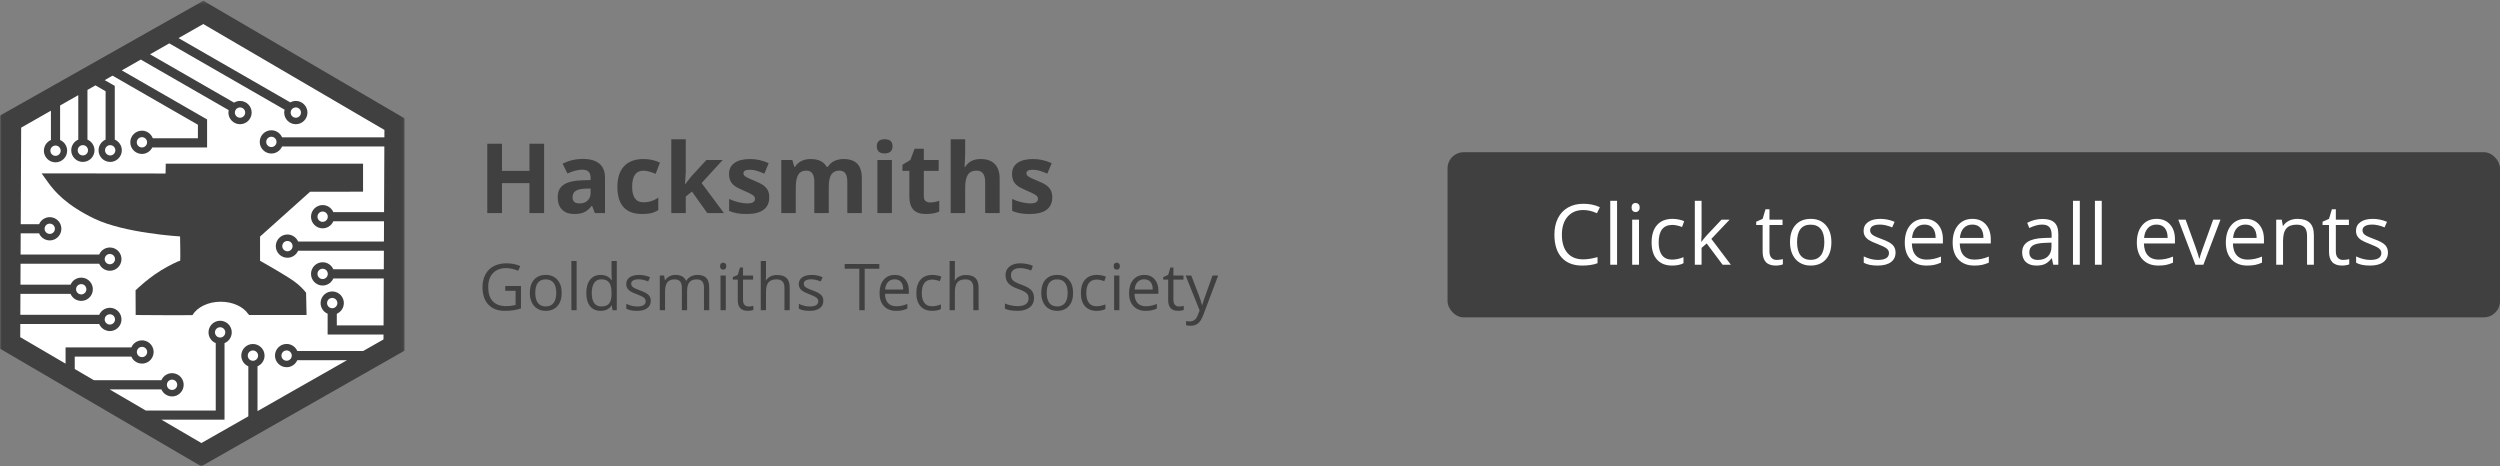 <?xml version="1.0" encoding="UTF-8"?>
<svg width="772px" height="144px" viewBox="0 0 772 144" version="1.1" xmlns="http://www.w3.org/2000/svg" xmlns:xlink="http://www.w3.org/1999/xlink">
    <rect x="0" y="0" width="772" height="144" fill="#808080" stroke="none"/>
    <!-- Generator: Sketch 39.1 (31720) - http://www.bohemiancoding.com/sketch -->
    <title>Group 2</title>
    <desc>Created with Sketch.</desc>
    <defs>
        <polygon id="path-1" points="0 143.94 124.957 143.94 124.957 0.233 0 0.233"></polygon>
    </defs>
    <g id="Page-1" stroke="none" stroke-width="1" fill="none" fill-rule="evenodd">
        <g id="Group-2">
            <g id="logo-hacksmiths">
                <g id="Page-1">
                    <g id="Group">
                        <polygon id="Path-2" fill="#FFFFFF" points="4.023 37.771 62.152 4.008 122.051 38.909 120.784 105.941 62.698 140.118 3.393 105.491"></polygon>
                        <g id="hacksmiths-sticker-white">
                            <g id="Group-3">
                                <g id="Fill-1-Clipped">
                                    <mask id="mask-2" fill="white">
                                        <use xlink:href="#path-1"></use>
                                    </mask>
                                    <g id="path-1"></g>
                                    <path d="M103.382,94.97 C103.015,95.184 102.586,95.24 102.174,95.127 C101.764,95.017 101.421,94.752 101.209,94.384 L101.209,94.383 C100.998,94.015 100.941,93.585 101.052,93.175 C101.163,92.765 101.427,92.422 101.795,92.21 C102.045,92.067 102.318,91.998 102.587,91.998 C103.139,91.998 103.676,92.286 103.97,92.796 C104.182,93.165 104.238,93.594 104.126,94.005 C104.016,94.415 103.751,94.758 103.382,94.97 L103.382,94.97 L103.382,94.97 Z M101.223,84.576 C101.223,85.453 100.508,86.168 99.63,86.168 C98.752,86.168 98.038,85.453 98.038,84.576 C98.038,83.698 98.752,82.983 99.63,82.983 C100.508,82.983 101.223,83.698 101.223,84.576 L101.223,84.576 L101.223,84.576 Z M90.35,76.004 C90.35,76.882 89.636,77.597 88.758,77.597 C87.88,77.597 87.165,76.882 87.165,76.004 C87.165,75.126 87.88,74.412 88.758,74.412 C89.636,74.412 90.35,75.126 90.35,76.004 L90.35,76.004 L90.35,76.004 Z M101.223,66.917 C101.223,67.795 100.508,68.51 99.63,68.51 C98.752,68.51 98.038,67.795 98.038,66.917 C98.038,66.039 98.752,65.325 99.63,65.325 C100.508,65.325 101.223,66.039 101.223,66.917 L101.223,66.917 L101.223,66.917 Z M85.391,43.819 C85.391,44.697 84.677,45.411 83.799,45.411 C82.921,45.411 82.206,44.697 82.206,43.819 C82.206,42.941 82.921,42.226 83.799,42.226 C84.677,42.226 85.391,42.941 85.391,43.819 L85.391,43.819 L85.391,43.819 Z M91.35,33.169 C92.228,33.169 92.943,33.884 92.943,34.762 C92.943,35.64 92.228,36.354 91.35,36.354 C90.472,36.354 89.758,35.64 89.758,34.762 C89.758,33.884 90.472,33.169 91.35,33.169 L91.35,33.169 L91.35,33.169 Z M74.122,33.169 C75,33.169 75.715,33.884 75.715,34.762 C75.715,35.64 75,36.354 74.122,36.354 C73.245,36.354 72.531,35.64 72.531,34.762 C72.531,33.884 73.245,33.169 74.122,33.169 L74.122,33.169 L74.122,33.169 Z M45.419,43.943 C45.419,44.821 44.706,45.536 43.828,45.536 C42.95,45.536 42.235,44.821 42.235,43.943 C42.235,43.065 42.95,42.351 43.828,42.351 C44.706,42.351 45.419,43.065 45.419,43.943 L45.419,43.943 L45.419,43.943 Z M34.026,44.819 C34.904,44.819 35.619,45.533 35.619,46.411 C35.619,47.289 34.904,48.003 34.026,48.003 C33.148,48.003 32.434,47.289 32.434,46.411 C32.434,45.533 33.148,44.819 34.026,44.819 L34.026,44.819 L34.026,44.819 Z M14.57,69.263 C14.82,69.12 15.091,69.052 15.361,69.052 C15.913,69.052 16.45,69.338 16.744,69.85 C17.181,70.611 16.917,71.586 16.157,72.024 C15.396,72.462 14.42,72.198 13.983,71.437 C13.545,70.676 13.809,69.7 14.57,69.263 L14.57,69.263 L14.57,69.263 Z M32.387,79.6 C32.498,79.189 32.762,78.846 33.13,78.634 C33.375,78.493 33.647,78.421 33.921,78.421 C34.061,78.421 34.201,78.44 34.339,78.477 C34.75,78.588 35.092,78.852 35.304,79.222 C35.516,79.59 35.573,80.019 35.461,80.43 C35.351,80.84 35.086,81.183 34.718,81.395 C34.348,81.607 33.916,81.662 33.509,81.552 C33.099,81.441 32.756,81.177 32.544,80.808 C32.333,80.439 32.276,80.01 32.387,79.6 L32.387,79.6 L32.387,79.6 Z M24.289,87.943 C24.534,87.802 24.805,87.73 25.08,87.73 C25.219,87.73 25.36,87.748 25.498,87.786 C25.908,87.897 26.25,88.161 26.462,88.53 C26.9,89.291 26.637,90.266 25.876,90.703 C25.118,91.142 24.139,90.878 23.702,90.117 C23.264,89.355 23.528,88.38 24.289,87.943 L24.289,87.943 L24.289,87.943 Z M32.387,98.222 C32.498,97.812 32.762,97.469 33.13,97.257 L33.131,97.257 C33.375,97.116 33.647,97.044 33.922,97.044 C34.061,97.044 34.202,97.063 34.339,97.1 C34.75,97.21 35.092,97.475 35.304,97.844 C35.743,98.605 35.479,99.58 34.718,100.018 C34.349,100.23 33.92,100.287 33.509,100.174 C33.099,100.064 32.756,99.799 32.544,99.43 C32.333,99.062 32.276,98.632 32.387,98.222 L32.387,98.222 L32.387,98.222 Z M42.863,107.444 C43.155,107.213 43.503,107.101 43.849,107.101 C44.32,107.101 44.786,107.307 45.1,107.703 C45.645,108.391 45.529,109.395 44.84,109.94 C44.152,110.485 43.148,110.368 42.604,109.681 C42.059,108.993 42.175,107.99 42.863,107.444 L42.863,107.444 L42.863,107.444 Z M51.593,118.409 C51.704,117.997 51.968,117.655 52.337,117.443 C53.097,117.004 54.074,117.268 54.511,118.03 C54.949,118.79 54.685,119.766 53.923,120.203 C53.554,120.415 53.125,120.469 52.715,120.361 C52.305,120.249 51.962,119.986 51.75,119.616 C51.539,119.247 51.482,118.819 51.593,118.409 L51.593,118.409 L51.593,118.409 Z M68.966,103.885 C68.633,104.149 68.218,104.266 67.793,104.219 C67.371,104.17 66.993,103.959 66.729,103.626 C66.183,102.938 66.299,101.934 66.988,101.389 C67.28,101.158 67.628,101.045 67.975,101.045 C68.445,101.045 68.911,101.252 69.225,101.648 C69.489,101.982 69.608,102.398 69.559,102.82 C69.51,103.243 69.299,103.62 68.966,103.885 L68.966,103.885 L68.966,103.885 Z M90.097,109.805 C90.097,110.683 89.383,111.397 88.505,111.397 C87.627,111.397 86.913,110.683 86.913,109.805 C86.913,108.927 87.627,108.212 88.505,108.212 C89.383,108.212 90.097,108.927 90.097,109.805 L90.097,109.805 L90.097,109.805 Z M112.147,108.388 L91.803,108.388 C91.252,107.11 89.982,106.212 88.505,106.212 C86.524,106.212 84.912,107.824 84.912,109.805 C84.912,111.785 86.524,113.397 88.505,113.397 C89.982,113.397 91.252,112.499 91.803,111.222 L107.165,111.222 L79.519,126.952 L79.519,113.116 C80.796,112.565 81.694,111.295 81.694,109.818 C81.694,107.836 80.083,106.225 78.101,106.225 C76.121,106.225 74.509,107.836 74.509,109.818 C74.509,111.295 75.407,112.565 76.684,113.116 L76.684,128.565 L62.191,136.812 L49.858,129.603 L69.333,129.603 L69.333,105.951 C69.639,105.826 69.936,105.667 70.208,105.452 C71.761,104.221 72.022,101.957 70.792,100.406 C69.561,98.853 67.295,98.591 65.746,99.822 C64.194,101.052 63.931,103.316 65.162,104.868 C65.558,105.369 66.067,105.72 66.621,105.945 L66.621,126.768 L45.008,126.768 L33.841,120.241 L49.848,120.241 C49.902,120.365 49.947,120.493 50.016,120.613 C50.494,121.445 51.267,122.04 52.194,122.291 C52.505,122.375 52.822,122.417 53.136,122.417 C53.756,122.417 54.369,122.255 54.921,121.938 C56.637,120.951 57.232,118.75 56.245,117.033 C55.258,115.316 53.058,114.721 51.341,115.708 C50.659,116.1 50.148,116.697 49.844,117.406 L28.992,117.406 L23.082,113.952 L23.082,110.11 L40.567,110.11 C40.689,110.393 40.836,110.67 41.037,110.923 C41.745,111.817 42.795,112.283 43.855,112.283 C44.637,112.283 45.424,112.03 46.083,111.507 C47.635,110.277 47.897,108.013 46.666,106.461 C45.437,104.91 43.173,104.646 41.62,105.877 C41.139,106.259 40.797,106.746 40.57,107.275 L20.248,107.275 L20.248,112.295 L6.248,104.112 L6.266,100.055 L30.642,100.055 C30.696,100.18 30.741,100.307 30.81,100.427 C31.288,101.259 32.061,101.855 32.988,102.105 C33.299,102.19 33.616,102.231 33.93,102.231 C34.55,102.231 35.162,102.069 35.715,101.752 C36.546,101.274 37.142,100.499 37.392,99.574 C37.642,98.647 37.517,97.678 37.039,96.847 C36.561,96.015 35.788,95.419 34.861,95.169 C33.935,94.92 32.966,95.045 32.133,95.523 C31.453,95.915 30.942,96.511 30.638,97.22 L6.279,97.22 L6.307,90.74 L21.8,90.74 C21.854,90.865 21.898,90.993 21.967,91.114 C22.631,92.268 23.843,92.914 25.089,92.914 C25.696,92.914 26.31,92.761 26.874,92.438 C28.59,91.45 29.184,89.25 28.197,87.533 C27.719,86.701 26.946,86.105 26.019,85.855 C25.094,85.606 24.125,85.731 23.292,86.208 C22.594,86.61 22.093,87.217 21.797,87.906 L6.32,87.906 L6.349,81.432 L30.642,81.432 C30.696,81.557 30.741,81.685 30.81,81.805 C31.288,82.637 32.061,83.233 32.988,83.483 C33.299,83.567 33.616,83.608 33.93,83.608 C34.55,83.608 35.162,83.446 35.714,83.129 C36.546,82.651 37.142,81.877 37.392,80.951 C37.642,80.025 37.517,79.057 37.039,78.225 C36.561,77.393 35.788,76.797 34.861,76.546 C33.935,76.297 32.966,76.423 32.134,76.9 C31.453,77.292 30.942,77.888 30.638,78.597 L6.361,78.597 L6.39,72.061 L12.082,72.061 C12.136,72.185 12.179,72.313 12.249,72.433 C12.913,73.588 14.125,74.235 15.37,74.235 C15.976,74.235 16.59,74.081 17.153,73.758 C18.871,72.771 19.464,70.571 18.478,68.853 C17.491,67.137 15.291,66.542 13.574,67.529 C12.875,67.93 12.374,68.537 12.078,69.226 L6.403,69.226 L6.535,39.415 L15.726,34.186 L15.726,43.237 C14.449,43.788 13.551,45.058 13.551,46.536 C13.551,48.516 15.163,50.128 17.143,50.128 C19.125,50.128 20.736,48.516 20.736,46.536 C20.736,45.058 19.838,43.788 18.561,43.237 L18.561,32.573 L24.172,29.38 L24.172,43.112 C22.894,43.664 21.996,44.934 21.996,46.411 C21.996,48.392 23.608,50.003 25.589,50.003 C27.57,50.003 29.181,48.392 29.181,46.411 C29.181,44.934 28.284,43.664 27.006,43.113 L27.006,27.767 L29.471,26.365 L32.609,28.169 L32.609,43.113 C31.331,43.664 30.434,44.934 30.434,46.411 C30.434,48.392 32.045,50.003 34.026,50.003 C36.007,50.003 37.619,48.392 37.619,46.411 C37.619,44.934 36.721,43.664 35.443,43.113 L35.443,26.529 L32.329,24.739 L34.751,23.361 L61.115,38.522 L61.115,42.706 L47.186,42.706 C46.68,41.336 45.372,40.351 43.828,40.351 C41.846,40.351 40.235,41.962 40.235,43.943 C40.235,45.924 41.846,47.536 43.828,47.536 C45.232,47.536 46.437,46.718 47.028,45.541 L63.95,45.541 L63.95,36.897 L63.941,36.897 L63.95,36.882 L37.609,21.735 L43.474,18.398 L70.614,34.005 C70.562,34.249 70.531,34.502 70.531,34.762 C70.531,36.743 72.142,38.354 74.122,38.354 C76.104,38.354 77.715,36.743 77.715,34.762 C77.715,32.781 76.104,31.169 74.122,31.169 C73.447,31.169 72.822,31.368 72.281,31.694 L46.332,16.772 L52.272,13.392 L87.884,33.87 C87.81,34.157 87.758,34.452 87.758,34.762 C87.758,36.743 89.37,38.354 91.35,38.354 C93.331,38.354 94.943,36.743 94.943,34.762 C94.943,32.781 93.331,31.169 91.35,31.169 C90.732,31.169 90.159,31.34 89.651,31.617 L55.13,11.766 L62.766,7.421 L118.709,40.121 L118.699,42.402 L87.098,42.402 C86.547,41.124 85.276,40.226 83.799,40.226 C81.818,40.226 80.206,41.838 80.206,43.819 C80.206,45.8 81.818,47.411 83.799,47.411 C85.276,47.411 86.546,46.514 87.097,45.236 L118.686,45.236 L118.597,65.5 L102.929,65.5 C102.378,64.223 101.108,63.325 99.63,63.325 C97.65,63.325 96.038,64.936 96.038,66.917 C96.038,68.898 97.65,70.51 99.63,70.51 C101.108,70.51 102.378,69.612 102.929,68.335 L118.584,68.335 L118.557,74.587 L92.056,74.587 C91.505,73.31 90.236,72.412 88.758,72.412 C86.777,72.412 85.165,74.023 85.165,76.004 C85.165,77.985 86.777,79.597 88.758,79.597 C90.235,79.597 91.505,78.699 92.056,77.422 L118.544,77.422 L118.519,83.158 L102.929,83.158 C102.378,81.881 101.108,80.983 99.63,80.983 C97.65,80.983 96.038,82.595 96.038,84.576 C96.038,86.557 97.65,88.168 99.63,88.168 C101.108,88.168 102.378,87.27 102.929,85.993 L118.506,85.993 L118.442,100.478 L104.007,100.475 L104.007,96.888 C104.134,96.833 104.258,96.774 104.379,96.704 C105.211,96.227 105.807,95.453 106.057,94.527 C106.308,93.6 106.182,92.632 105.705,91.799 C104.717,90.084 102.517,89.488 100.799,90.476 C99.967,90.953 99.371,91.727 99.121,92.654 C98.872,93.58 98.996,94.549 99.475,95.381 C99.867,96.062 100.463,96.573 101.173,96.877 L101.171,103.313 L104.006,103.313 L104.006,103.31 L118.43,103.313 L118.423,104.817 L112.147,108.388 L112.147,108.388 L112.147,108.388 Z M78.101,111.41 C77.223,111.41 76.509,110.696 76.509,109.818 C76.509,108.94 77.223,108.225 78.101,108.225 C78.979,108.225 79.694,108.94 79.694,109.818 C79.694,110.696 78.979,111.41 78.101,111.41 L78.101,111.41 L78.101,111.41 Z M17.143,44.943 C18.021,44.943 18.736,45.658 18.736,46.536 C18.736,47.413 18.021,48.128 17.143,48.128 C16.265,48.128 15.551,47.413 15.551,46.536 C15.551,45.658 16.265,44.943 17.143,44.943 L17.143,44.943 L17.143,44.943 Z M25.589,44.819 C26.467,44.819 27.181,45.533 27.181,46.411 C27.181,47.289 26.467,48.003 25.589,48.003 C24.711,48.003 23.997,47.289 23.997,46.411 C23.997,45.533 24.711,44.819 25.589,44.819 L25.589,44.819 L25.589,44.819 Z M62.797,0.233 L0,35.692 L0,107.666 L62.16,144 L124.957,108.269 L124.957,36.567 L62.797,0.233 L62.797,0.233 L62.797,0.233 Z" id="Fill-1" fill="#404041" mask="url(#mask-2)"></path>
                                </g>
                            </g>
                            <path d="M90.857,86.901 C88.283,85.015 80.303,80.519 80.303,80.519 L80.303,73.048 L95.757,59.209 L112.11,59.193 L112.11,50.543 L51.182,50.543 L51.125,53.58 L12.847,53.537 L14.879,56.364 C16.91,59.191 20.486,63.351 29.168,67.535 C38.465,72.014 55.606,73.011 55.606,73.011 C55.606,73.011 55.751,80.518 55.642,80.518 C55.534,80.518 54.839,80.657 51.653,82.368 C46.213,85.288 41.861,89.657 41.861,89.657 L41.897,97.273 C41.897,97.273 57.057,97.397 59.458,97.302 C60.856,94.881 64.224,93.174 68.159,93.174 C71.901,93.174 75.131,94.717 76.642,96.95 C76.829,97.15 76.931,97.273 76.931,97.273 L94.665,97.273 L94.52,90.419 C94.52,90.419 93.433,88.787 90.857,86.901" id="Fill-4" fill="#404041"></path>
                        </g>
                        <path d="M168.023,65.793 L163.497,65.793 L163.497,56.55 L155.016,56.55 L155.016,65.793 L150.475,65.793 L150.475,44.377 L155.016,44.377 L155.016,52.771 L163.497,52.771 L163.497,44.377 L168.023,44.377 L168.023,65.793 L168.023,65.793 Z M183.703,65.793 L182.838,63.566 L182.721,63.566 C181.969,64.514 181.195,65.17 180.399,65.537 C179.603,65.903 178.566,66.086 177.287,66.086 C175.714,66.086 174.476,65.637 173.573,64.738 C172.67,63.84 172.218,62.561 172.218,60.9 C172.218,59.162 172.826,57.88 174.042,57.055 C175.258,56.23 177.091,55.773 179.542,55.686 L182.384,55.598 L182.384,54.88 C182.384,53.22 181.535,52.39 179.835,52.39 C178.527,52.39 176.989,52.785 175.221,53.576 L173.742,50.559 C175.626,49.572 177.716,49.079 180.011,49.079 C182.208,49.079 183.893,49.558 185.065,50.515 C186.237,51.472 186.823,52.927 186.823,54.88 L186.823,65.793 L183.703,65.793 L183.703,65.793 Z M182.384,58.205 L180.656,58.264 C179.357,58.303 178.39,58.537 177.755,58.967 C177.121,59.396 176.803,60.051 176.803,60.93 C176.803,62.189 177.526,62.819 178.971,62.819 C180.006,62.819 180.834,62.521 181.454,61.926 C182.074,61.33 182.384,60.539 182.384,59.553 L182.384,58.205 L182.384,58.205 Z M198.298,66.086 C193.2,66.086 190.651,63.288 190.651,57.692 C190.651,54.909 191.345,52.783 192.731,51.313 C194.118,49.843 196.105,49.108 198.693,49.108 C200.588,49.108 202.287,49.479 203.791,50.222 L202.472,53.679 C201.769,53.396 201.115,53.164 200.51,52.983 C199.904,52.802 199.299,52.712 198.693,52.712 C196.369,52.712 195.207,54.362 195.207,57.663 C195.207,60.866 196.369,62.468 198.693,62.468 C199.553,62.468 200.348,62.353 201.081,62.124 C201.813,61.894 202.546,61.535 203.278,61.047 L203.278,64.87 C202.555,65.329 201.825,65.646 201.088,65.822 C200.351,65.998 199.421,66.086 198.298,66.086 L198.298,66.086 L198.298,66.086 Z M211.589,56.887 L213.537,54.396 L218.122,49.416 L223.161,49.416 L216.657,56.521 L223.557,65.793 L218.401,65.793 L213.684,59.157 L211.765,60.695 L211.765,65.793 L207.297,65.793 L207.297,43 L211.765,43 L211.765,53.166 L211.53,56.887 L211.589,56.887 L211.589,56.887 Z M237.551,60.93 C237.551,62.609 236.968,63.889 235.801,64.768 C234.634,65.646 232.888,66.086 230.564,66.086 C229.373,66.086 228.357,66.005 227.517,65.844 C226.677,65.683 225.891,65.446 225.159,65.134 L225.159,61.442 C225.989,61.833 226.924,62.16 227.964,62.424 C229.004,62.688 229.92,62.819 230.711,62.819 C232.332,62.819 233.142,62.351 233.142,61.413 C233.142,61.062 233.035,60.776 232.82,60.556 C232.605,60.336 232.234,60.087 231.707,59.809 C231.179,59.531 230.476,59.206 229.597,58.835 C228.337,58.308 227.412,57.819 226.821,57.37 C226.231,56.921 225.801,56.406 225.532,55.825 C225.264,55.244 225.129,54.528 225.129,53.679 C225.129,52.224 225.693,51.098 226.821,50.302 C227.949,49.506 229.548,49.108 231.619,49.108 C233.591,49.108 235.51,49.538 237.376,50.397 L236.028,53.62 C235.208,53.269 234.441,52.98 233.728,52.756 C233.015,52.531 232.288,52.419 231.546,52.419 C230.227,52.419 229.568,52.775 229.568,53.488 C229.568,53.889 229.78,54.235 230.205,54.528 C230.63,54.821 231.56,55.256 232.996,55.832 C234.275,56.35 235.212,56.833 235.808,57.282 C236.404,57.731 236.843,58.249 237.127,58.835 C237.41,59.421 237.551,60.119 237.551,60.93 L237.551,60.93 L237.551,60.93 Z M255.926,65.793 L251.458,65.793 L251.458,56.228 C251.458,55.046 251.26,54.16 250.865,53.569 C250.469,52.978 249.847,52.683 248.997,52.683 C247.854,52.683 247.024,53.103 246.507,53.942 C245.989,54.782 245.73,56.164 245.73,58.088 L245.73,65.793 L241.263,65.793 L241.263,49.416 L244.676,49.416 L245.276,51.511 L245.525,51.511 C245.965,50.759 246.6,50.17 247.43,49.746 C248.26,49.321 249.212,49.108 250.286,49.108 C252.737,49.108 254.397,49.909 255.267,51.511 L255.662,51.511 C256.102,50.749 256.749,50.158 257.603,49.738 C258.458,49.318 259.422,49.108 260.496,49.108 C262.352,49.108 263.755,49.584 264.708,50.537 C265.66,51.489 266.136,53.015 266.136,55.114 L266.136,65.793 L261.653,65.793 L261.653,56.228 C261.653,55.046 261.456,54.16 261.06,53.569 C260.665,52.978 260.042,52.683 259.192,52.683 C258.099,52.683 257.281,53.073 256.739,53.854 C256.197,54.636 255.926,55.876 255.926,57.575 L255.926,65.793 L255.926,65.793 Z M270.755,45.183 C270.755,43.728 271.566,43 273.187,43 C274.808,43 275.619,43.728 275.619,45.183 C275.619,45.876 275.416,46.416 275.011,46.801 C274.605,47.187 273.997,47.38 273.187,47.38 C271.566,47.38 270.755,46.647 270.755,45.183 L270.755,45.183 L270.755,45.183 Z M275.413,65.793 L270.946,65.793 L270.946,49.416 L275.413,49.416 L275.413,65.793 L275.413,65.793 Z M287.225,62.526 C288.007,62.526 288.944,62.355 290.038,62.014 L290.038,65.339 C288.925,65.837 287.557,66.086 285.936,66.086 C284.149,66.086 282.848,65.634 282.033,64.731 C281.217,63.828 280.809,62.473 280.809,60.666 L280.809,52.771 L278.671,52.771 L278.671,50.881 L281.132,49.387 L282.421,45.93 L285.277,45.93 L285.277,49.416 L289.862,49.416 L289.862,52.771 L285.277,52.771 L285.277,60.666 C285.277,61.301 285.455,61.77 285.812,62.072 C286.168,62.375 286.639,62.526 287.225,62.526 L287.225,62.526 L287.225,62.526 Z M308.691,65.793 L304.223,65.793 L304.223,56.228 C304.223,53.864 303.344,52.683 301.586,52.683 C300.336,52.683 299.433,53.107 298.876,53.957 C298.32,54.807 298.041,56.184 298.041,58.088 L298.041,65.793 L293.573,65.793 L293.573,43 L298.041,43 L298.041,47.644 C298.041,48.005 298.007,48.854 297.939,50.192 L297.836,51.511 L298.071,51.511 C299.067,49.909 300.649,49.108 302.817,49.108 C304.74,49.108 306.2,49.626 307.196,50.661 C308.193,51.696 308.691,53.181 308.691,55.114 L308.691,65.793 L308.691,65.793 Z M324.941,60.93 C324.941,62.609 324.358,63.889 323.191,64.768 C322.024,65.646 320.278,66.086 317.954,66.086 C316.762,66.086 315.747,66.005 314.907,65.844 C314.067,65.683 313.281,65.446 312.548,65.134 L312.548,61.442 C313.379,61.833 314.314,62.16 315.354,62.424 C316.394,62.688 317.309,62.819 318.1,62.819 C319.721,62.819 320.532,62.351 320.532,61.413 C320.532,61.062 320.424,60.776 320.21,60.556 C319.995,60.336 319.624,60.087 319.096,59.809 C318.569,59.531 317.866,59.206 316.987,58.835 C315.727,58.308 314.802,57.819 314.211,57.37 C313.62,56.921 313.191,56.406 312.922,55.825 C312.653,55.244 312.519,54.528 312.519,53.679 C312.519,52.224 313.083,51.098 314.211,50.302 C315.339,49.506 316.938,49.108 319.008,49.108 C320.981,49.108 322.9,49.538 324.765,50.397 L323.418,53.62 C322.597,53.269 321.831,52.98 321.118,52.756 C320.405,52.531 319.677,52.419 318.935,52.419 C317.617,52.419 316.958,52.775 316.958,53.488 C316.958,53.889 317.17,54.235 317.595,54.528 C318.02,54.821 318.95,55.256 320.385,55.832 C321.665,56.35 322.602,56.833 323.198,57.282 C323.794,57.731 324.233,58.249 324.516,58.835 C324.799,59.421 324.941,60.119 324.941,60.93 L324.941,60.93 L324.941,60.93 Z M156.021,88.312 L160.875,88.312 L160.875,95.256 C160.12,95.497 159.352,95.679 158.57,95.803 C157.789,95.926 156.884,95.988 155.855,95.988 C153.694,95.988 152.011,95.345 150.807,94.06 C149.602,92.774 149,90.972 149,88.654 C149,87.17 149.298,85.869 149.894,84.753 C150.489,83.636 151.347,82.784 152.467,82.194 C153.587,81.605 154.898,81.311 156.402,81.311 C157.926,81.311 159.345,81.59 160.66,82.15 L160.016,83.615 C158.727,83.068 157.486,82.795 156.295,82.795 C154.557,82.795 153.199,83.312 152.223,84.348 C151.246,85.383 150.758,86.818 150.758,88.654 C150.758,90.581 151.228,92.043 152.169,93.039 C153.11,94.035 154.492,94.533 156.314,94.533 C157.304,94.533 158.271,94.419 159.215,94.191 L159.215,89.797 L156.021,89.797 L156.021,88.312 L156.021,88.312 Z M173.447,90.432 C173.447,92.176 173.007,93.539 172.129,94.519 C171.25,95.498 170.035,95.988 168.486,95.988 C167.529,95.988 166.679,95.764 165.937,95.314 C165.195,94.865 164.622,94.221 164.218,93.381 C163.815,92.541 163.613,91.558 163.613,90.432 C163.613,88.687 164.049,87.328 164.921,86.354 C165.794,85.381 167.005,84.895 168.554,84.895 C170.052,84.895 171.241,85.393 172.124,86.389 C173.006,87.385 173.447,88.732 173.447,90.432 L173.447,90.432 L173.447,90.432 Z M165.293,90.432 C165.293,91.799 165.566,92.84 166.113,93.557 C166.66,94.273 167.464,94.631 168.525,94.631 C169.586,94.631 170.392,94.274 170.942,93.562 C171.492,92.849 171.767,91.805 171.767,90.432 C171.767,89.071 171.492,88.037 170.942,87.331 C170.392,86.625 169.58,86.271 168.505,86.271 C167.444,86.271 166.643,86.62 166.103,87.316 C165.563,88.013 165.293,89.051 165.293,90.432 L165.293,90.432 L165.293,90.432 Z M178.06,95.793 L176.439,95.793 L176.439,80.598 L178.06,80.598 L178.06,95.793 L178.06,95.793 Z M188.932,94.357 L188.845,94.357 C188.096,95.445 186.976,95.988 185.485,95.988 C184.085,95.988 182.997,95.51 182.219,94.553 C181.441,93.596 181.052,92.235 181.052,90.471 C181.052,88.706 181.442,87.336 182.223,86.359 C183.005,85.383 184.092,84.895 185.485,84.895 C186.937,84.895 188.05,85.422 188.825,86.477 L188.952,86.477 L188.884,85.705 L188.845,84.953 L188.845,80.598 L190.466,80.598 L190.466,95.793 L189.147,95.793 L188.932,94.357 L188.932,94.357 Z M185.69,94.631 C186.797,94.631 187.599,94.33 188.097,93.728 C188.596,93.125 188.845,92.154 188.845,90.812 L188.845,90.471 C188.845,88.954 188.592,87.871 188.088,87.224 C187.583,86.576 186.777,86.252 185.671,86.252 C184.72,86.252 183.993,86.621 183.488,87.36 C182.984,88.099 182.731,89.143 182.731,90.49 C182.731,91.857 182.982,92.889 183.483,93.586 C183.985,94.283 184.72,94.631 185.69,94.631 L185.69,94.631 L185.69,94.631 Z M200.957,92.873 C200.957,93.869 200.586,94.637 199.844,95.178 C199.102,95.718 198.06,95.988 196.719,95.988 C195.3,95.988 194.193,95.764 193.399,95.314 L193.399,93.811 C193.913,94.071 194.465,94.276 195.054,94.426 C195.643,94.576 196.211,94.65 196.758,94.65 C197.605,94.65 198.256,94.515 198.711,94.245 C199.167,93.975 199.395,93.563 199.395,93.01 C199.395,92.593 199.214,92.237 198.853,91.94 C198.492,91.644 197.787,91.294 196.739,90.891 C195.743,90.52 195.035,90.196 194.615,89.919 C194.195,89.642 193.882,89.328 193.677,88.977 C193.472,88.625 193.37,88.205 193.37,87.717 C193.37,86.844 193.724,86.156 194.434,85.651 C195.144,85.147 196.117,84.895 197.354,84.895 C198.506,84.895 199.633,85.129 200.733,85.598 L200.157,86.916 C199.082,86.473 198.109,86.252 197.237,86.252 C196.468,86.252 195.889,86.372 195.498,86.613 C195.108,86.854 194.912,87.186 194.912,87.609 C194.912,87.896 194.986,88.14 195.132,88.342 C195.279,88.544 195.515,88.736 195.84,88.918 C196.166,89.1 196.791,89.364 197.715,89.709 C198.985,90.171 199.843,90.637 200.288,91.105 C200.734,91.574 200.957,92.163 200.957,92.873 L200.957,92.873 L200.957,92.873 Z M217.387,95.793 L217.387,88.83 C217.387,87.977 217.204,87.338 216.84,86.911 C216.475,86.485 215.909,86.271 215.141,86.271 C214.132,86.271 213.386,86.561 212.904,87.141 C212.423,87.72 212.182,88.612 212.182,89.816 L212.182,95.793 L210.561,95.793 L210.561,88.83 C210.561,87.977 210.378,87.338 210.014,86.911 C209.649,86.485 209.079,86.271 208.305,86.271 C207.289,86.271 206.545,86.576 206.073,87.185 C205.601,87.793 205.365,88.791 205.365,90.178 L205.365,95.793 L203.744,95.793 L203.744,85.09 L205.062,85.09 L205.326,86.555 L205.404,86.555 C205.71,86.034 206.142,85.627 206.698,85.334 C207.255,85.041 207.878,84.895 208.568,84.895 C210.242,84.895 211.335,85.5 211.85,86.711 L211.928,86.711 C212.247,86.151 212.709,85.708 213.314,85.383 C213.92,85.057 214.61,84.895 215.385,84.895 C216.596,84.895 217.502,85.205 218.104,85.827 C218.707,86.449 219.008,87.443 219.008,88.811 L219.008,95.793 L217.387,95.793 L217.387,95.793 Z M224.119,95.793 L222.498,95.793 L222.498,85.09 L224.119,85.09 L224.119,95.793 L224.119,95.793 Z M222.361,82.189 C222.361,81.818 222.452,81.547 222.634,81.374 C222.817,81.201 223.045,81.115 223.318,81.115 C223.578,81.115 223.803,81.203 223.992,81.379 C224.181,81.555 224.275,81.825 224.275,82.189 C224.275,82.554 224.181,82.826 223.992,83.005 C223.803,83.184 223.578,83.273 223.318,83.273 C223.045,83.273 222.817,83.184 222.634,83.005 C222.452,82.826 222.361,82.554 222.361,82.189 L222.361,82.189 L222.361,82.189 Z M231.163,94.65 C231.45,94.65 231.726,94.629 231.993,94.587 C232.26,94.545 232.472,94.501 232.628,94.455 L232.628,95.695 C232.452,95.78 232.194,95.85 231.852,95.905 C231.51,95.961 231.202,95.988 230.929,95.988 C228.859,95.988 227.823,94.898 227.823,92.717 L227.823,86.35 L226.29,86.35 L226.29,85.568 L227.823,84.895 L228.507,82.609 L229.445,82.609 L229.445,85.09 L232.55,85.09 L232.55,86.35 L229.445,86.35 L229.445,92.648 C229.445,93.293 229.598,93.788 229.904,94.133 C230.21,94.478 230.629,94.65 231.163,94.65 L231.163,94.65 L231.163,94.65 Z M242.241,95.793 L242.241,88.869 C242.241,87.997 242.042,87.346 241.645,86.916 C241.248,86.486 240.626,86.271 239.78,86.271 C238.654,86.271 237.832,86.577 237.314,87.189 C236.797,87.801 236.538,88.804 236.538,90.197 L236.538,95.793 L234.917,95.793 L234.917,80.598 L236.538,80.598 L236.538,85.197 C236.538,85.751 236.512,86.21 236.46,86.574 L236.557,86.574 C236.876,86.06 237.331,85.655 237.92,85.358 C238.509,85.062 239.181,84.914 239.936,84.914 C241.245,84.914 242.226,85.225 242.881,85.847 C243.535,86.468 243.862,87.456 243.862,88.811 L243.862,95.793 L242.241,95.793 L242.241,95.793 Z M254.246,92.873 C254.246,93.869 253.875,94.637 253.133,95.178 C252.391,95.718 251.349,95.988 250.008,95.988 C248.589,95.988 247.482,95.764 246.688,95.314 L246.688,93.811 C247.202,94.071 247.754,94.276 248.343,94.426 C248.932,94.576 249.5,94.65 250.047,94.65 C250.894,94.65 251.545,94.515 252,94.245 C252.456,93.975 252.684,93.563 252.684,93.01 C252.684,92.593 252.503,92.237 252.142,91.94 C251.781,91.644 251.076,91.294 250.028,90.891 C249.032,90.52 248.324,90.196 247.904,89.919 C247.484,89.642 247.171,89.328 246.966,88.977 C246.761,88.625 246.659,88.205 246.659,87.717 C246.659,86.844 247.013,86.156 247.723,85.651 C248.433,85.147 249.406,84.895 250.643,84.895 C251.795,84.895 252.922,85.129 254.022,85.598 L253.446,86.916 C252.371,86.473 251.398,86.252 250.526,86.252 C249.758,86.252 249.178,86.372 248.787,86.613 C248.397,86.854 248.202,87.186 248.202,87.609 C248.202,87.896 248.275,88.14 248.421,88.342 C248.568,88.544 248.804,88.736 249.129,88.918 C249.455,89.1 250.08,89.364 251.004,89.709 C252.274,90.171 253.132,90.637 253.578,91.105 C254.024,91.574 254.246,92.163 254.246,92.873 L254.246,92.873 L254.246,92.873 Z M267.017,95.793 L265.357,95.793 L265.357,82.99 L260.836,82.99 L260.836,81.516 L271.539,81.516 L271.539,82.99 L267.017,82.99 L267.017,95.793 L267.017,95.793 Z M276.718,95.988 C275.136,95.988 273.888,95.507 272.973,94.543 C272.058,93.579 271.601,92.242 271.601,90.529 C271.601,88.804 272.026,87.434 272.875,86.418 C273.725,85.402 274.866,84.895 276.298,84.895 C277.639,84.895 278.7,85.336 279.482,86.218 C280.263,87.1 280.654,88.264 280.654,89.709 L280.654,90.734 L273.28,90.734 C273.313,91.991 273.63,92.945 274.233,93.596 C274.835,94.247 275.683,94.572 276.777,94.572 C277.929,94.572 279.068,94.331 280.195,93.85 L280.195,95.295 C279.622,95.542 279.08,95.72 278.569,95.827 C278.057,95.935 277.441,95.988 276.718,95.988 L276.718,95.988 L276.718,95.988 Z M276.279,86.252 C275.419,86.252 274.734,86.532 274.223,87.092 C273.712,87.652 273.411,88.426 273.32,89.416 L278.915,89.416 C278.915,88.394 278.687,87.611 278.232,87.067 C277.776,86.524 277.125,86.252 276.279,86.252 L276.279,86.252 L276.279,86.252 Z M287.845,95.988 C286.295,95.988 285.096,95.511 284.246,94.558 C283.396,93.604 282.971,92.255 282.971,90.51 C282.971,88.719 283.403,87.336 284.265,86.359 C285.128,85.383 286.357,84.895 287.952,84.895 C288.466,84.895 288.981,84.95 289.495,85.061 C290.009,85.171 290.413,85.301 290.706,85.451 L290.208,86.828 C289.85,86.685 289.459,86.566 289.036,86.472 C288.613,86.377 288.238,86.33 287.913,86.33 C285.738,86.33 284.651,87.717 284.651,90.49 C284.651,91.805 284.916,92.814 285.447,93.518 C285.978,94.221 286.764,94.572 287.805,94.572 C288.697,94.572 289.612,94.38 290.55,93.996 L290.55,95.432 C289.833,95.803 288.932,95.988 287.845,95.988 L287.845,95.988 L287.845,95.988 Z M300.563,95.793 L300.563,88.869 C300.563,87.997 300.364,87.346 299.967,86.916 C299.57,86.486 298.948,86.271 298.102,86.271 C296.976,86.271 296.154,86.577 295.636,87.189 C295.119,87.801 294.86,88.804 294.86,90.197 L294.86,95.793 L293.239,95.793 L293.239,80.598 L294.86,80.598 L294.86,85.197 C294.86,85.751 294.834,86.21 294.782,86.574 L294.879,86.574 C295.198,86.06 295.652,85.655 296.242,85.358 C296.831,85.062 297.503,84.914 298.258,84.914 C299.567,84.914 300.548,85.225 301.203,85.847 C301.857,86.468 302.184,87.456 302.184,88.811 L302.184,95.793 L300.563,95.793 L300.563,95.793 Z M319.31,91.994 C319.31,93.251 318.854,94.23 317.943,94.934 C317.032,95.637 315.795,95.988 314.232,95.988 C312.539,95.988 311.237,95.77 310.326,95.334 L310.326,93.732 C310.912,93.98 311.55,94.175 312.24,94.318 C312.93,94.462 313.614,94.533 314.291,94.533 C315.397,94.533 316.231,94.323 316.791,93.903 C317.351,93.483 317.63,92.899 317.63,92.15 C317.63,91.656 317.531,91.25 317.333,90.935 C317.134,90.619 316.802,90.327 316.337,90.061 C315.871,89.794 315.163,89.491 314.212,89.152 C312.884,88.677 311.935,88.114 311.366,87.463 C310.796,86.812 310.511,85.962 310.511,84.914 C310.511,83.814 310.925,82.938 311.752,82.287 C312.578,81.636 313.672,81.311 315.033,81.311 C316.452,81.311 317.757,81.571 318.949,82.092 L318.431,83.537 C317.253,83.042 316.107,82.795 314.994,82.795 C314.115,82.795 313.428,82.984 312.933,83.361 C312.438,83.739 312.191,84.263 312.191,84.934 C312.191,85.428 312.282,85.834 312.464,86.149 C312.647,86.465 312.954,86.755 313.387,87.019 C313.82,87.282 314.483,87.574 315.375,87.893 C316.872,88.426 317.902,88.999 318.465,89.611 C319.029,90.223 319.31,91.018 319.31,91.994 L319.31,91.994 L319.31,91.994 Z M331.374,90.432 C331.374,92.176 330.935,93.539 330.056,94.519 C329.177,95.498 327.963,95.988 326.413,95.988 C325.456,95.988 324.607,95.764 323.864,95.314 C323.122,94.865 322.549,94.221 322.146,93.381 C321.742,92.541 321.54,91.558 321.54,90.432 C321.54,88.687 321.976,87.328 322.849,86.354 C323.721,85.381 324.932,84.895 326.482,84.895 C327.979,84.895 329.169,85.393 330.051,86.389 C330.933,87.385 331.374,88.732 331.374,90.432 L331.374,90.432 L331.374,90.432 Z M323.22,90.432 C323.22,91.799 323.493,92.84 324.04,93.557 C324.587,94.273 325.391,94.631 326.452,94.631 C327.514,94.631 328.319,94.274 328.869,93.562 C329.419,92.849 329.695,91.805 329.695,90.432 C329.695,89.071 329.419,88.037 328.869,87.331 C328.319,86.625 327.507,86.271 326.433,86.271 C325.372,86.271 324.571,86.62 324.03,87.316 C323.49,88.013 323.22,89.051 323.22,90.432 L323.22,90.432 L323.22,90.432 Z M338.643,95.988 C337.094,95.988 335.894,95.511 335.045,94.558 C334.195,93.604 333.77,92.255 333.77,90.51 C333.77,88.719 334.202,87.336 335.064,86.359 C335.927,85.383 337.156,84.895 338.751,84.895 C339.265,84.895 339.779,84.95 340.294,85.061 C340.808,85.171 341.212,85.301 341.505,85.451 L341.007,86.828 C340.649,86.685 340.258,86.566 339.835,86.472 C339.412,86.377 339.037,86.33 338.712,86.33 C336.537,86.33 335.45,87.717 335.45,90.49 C335.45,91.805 335.715,92.814 336.246,93.518 C336.776,94.221 337.563,94.572 338.604,94.572 C339.496,94.572 340.411,94.38 341.348,93.996 L341.348,95.432 C340.632,95.803 339.731,95.988 338.643,95.988 L338.643,95.988 L338.643,95.988 Z M345.659,95.793 L344.038,95.793 L344.038,85.09 L345.659,85.09 L345.659,95.793 L345.659,95.793 Z M343.901,82.189 C343.901,81.818 343.992,81.547 344.174,81.374 C344.357,81.201 344.584,81.115 344.858,81.115 C345.118,81.115 345.343,81.203 345.532,81.379 C345.72,81.555 345.815,81.825 345.815,82.189 C345.815,82.554 345.72,82.826 345.532,83.005 C345.343,83.184 345.118,83.273 344.858,83.273 C344.584,83.273 344.357,83.184 344.174,83.005 C343.992,82.826 343.901,82.554 343.901,82.189 L343.901,82.189 L343.901,82.189 Z M353.768,95.988 C352.186,95.988 350.937,95.507 350.022,94.543 C349.108,93.579 348.65,92.242 348.65,90.529 C348.65,88.804 349.075,87.434 349.925,86.418 C350.774,85.402 351.915,84.895 353.348,84.895 C354.689,84.895 355.75,85.336 356.531,86.218 C357.313,87.1 357.703,88.264 357.703,89.709 L357.703,90.734 L350.33,90.734 C350.363,91.991 350.68,92.945 351.282,93.596 C351.884,94.247 352.732,94.572 353.826,94.572 C354.979,94.572 356.118,94.331 357.244,93.85 L357.244,95.295 C356.671,95.542 356.129,95.72 355.618,95.827 C355.107,95.935 354.49,95.988 353.768,95.988 L353.768,95.988 L353.768,95.988 Z M353.328,86.252 C352.469,86.252 351.784,86.532 351.272,87.092 C350.761,87.652 350.46,88.426 350.369,89.416 L355.965,89.416 C355.965,88.394 355.737,87.611 355.281,87.067 C354.826,86.524 354.174,86.252 353.328,86.252 L353.328,86.252 L353.328,86.252 Z M364.074,94.65 C364.36,94.65 364.637,94.629 364.904,94.587 C365.171,94.545 365.382,94.501 365.539,94.455 L365.539,95.695 C365.363,95.78 365.104,95.85 364.762,95.905 C364.421,95.961 364.113,95.988 363.839,95.988 C361.769,95.988 360.734,94.898 360.734,92.717 L360.734,86.35 L359.201,86.35 L359.201,85.568 L360.734,84.895 L361.418,82.609 L362.355,82.609 L362.355,85.09 L365.461,85.09 L365.461,86.35 L362.355,86.35 L362.355,92.648 C362.355,93.293 362.508,93.788 362.814,94.133 C363.12,94.478 363.54,94.65 364.074,94.65 L364.074,94.65 L364.074,94.65 Z M366.128,85.09 L367.866,85.09 L370.21,91.193 C370.724,92.587 371.043,93.592 371.167,94.211 L371.245,94.211 C371.33,93.879 371.507,93.311 371.778,92.507 C372.048,91.703 372.932,89.23 374.429,85.09 L376.167,85.09 L371.568,97.277 C371.112,98.482 370.58,99.336 369.971,99.841 C369.362,100.345 368.615,100.598 367.73,100.598 C367.235,100.598 366.747,100.542 366.265,100.432 L366.265,99.133 C366.623,99.211 367.023,99.25 367.466,99.25 C368.579,99.25 369.374,98.625 369.849,97.375 L370.445,95.852 L366.128,85.09 L366.128,85.09 Z" id="Hacksmiths-Goldsmith" fill="#404041"></path>
                    </g>
                </g>
            </g>
            <rect id="Rectangle" fill="#404041" x="447" y="47" width="325" height="51" rx="5"></rect>
            <path d="M488.912,64.856 C486.872,64.856 485.262,65.536 484.082,66.894 C482.901,68.252 482.311,70.112 482.311,72.474 C482.311,74.903 482.88,76.779 484.018,78.104 C485.156,79.429 486.779,80.091 488.887,80.091 C490.182,80.091 491.659,79.858 493.317,79.393 L493.317,81.284 C492.031,81.767 490.444,82.008 488.557,82.008 C485.823,82.008 483.713,81.178 482.228,79.52 C480.743,77.861 480,75.504 480,72.448 C480,70.535 480.358,68.86 481.073,67.421 C481.788,65.982 482.82,64.873 484.17,64.095 C485.52,63.316 487.109,62.927 488.938,62.927 C490.884,62.927 492.585,63.282 494.041,63.993 L493.127,65.847 C491.722,65.187 490.317,64.856 488.912,64.856 L488.912,64.856 Z M499.352,81.754 L497.245,81.754 L497.245,62 L499.352,62 L499.352,81.754 Z M506.123,81.754 L504.016,81.754 L504.016,67.84 L506.123,67.84 L506.123,81.754 Z M503.838,64.069 C503.838,63.587 503.957,63.234 504.194,63.009 C504.431,62.785 504.727,62.673 505.082,62.673 C505.421,62.673 505.713,62.787 505.958,63.016 C506.204,63.244 506.327,63.595 506.327,64.069 C506.327,64.543 506.204,64.897 505.958,65.129 C505.713,65.362 505.421,65.479 505.082,65.479 C504.727,65.479 504.431,65.362 504.194,65.129 C503.957,64.897 503.838,64.543 503.838,64.069 L503.838,64.069 Z M516.348,82.008 C514.333,82.008 512.774,81.388 511.669,80.148 C510.565,78.908 510.013,77.154 510.013,74.886 C510.013,72.558 510.573,70.76 511.695,69.49 C512.816,68.221 514.414,67.586 516.487,67.586 C517.156,67.586 517.825,67.658 518.493,67.802 C519.162,67.946 519.687,68.115 520.067,68.31 L519.42,70.1 C518.954,69.913 518.447,69.759 517.897,69.636 C517.346,69.514 516.86,69.452 516.437,69.452 C513.61,69.452 512.196,71.255 512.196,74.86 C512.196,76.57 512.541,77.882 513.231,78.796 C513.921,79.71 514.943,80.167 516.297,80.167 C517.456,80.167 518.646,79.917 519.864,79.418 L519.864,81.284 C518.933,81.767 517.761,82.008 516.348,82.008 L516.348,82.008 Z M525.442,74.632 C525.806,74.116 526.36,73.438 527.105,72.601 L531.599,67.84 L534.1,67.84 L528.464,73.769 L534.494,81.754 L531.942,81.754 L527.029,75.178 L525.442,76.549 L525.442,81.754 L523.36,81.754 L523.36,62 L525.442,62 L525.442,72.474 C525.442,72.939 525.408,73.659 525.341,74.632 L525.442,74.632 Z M548.646,80.269 C549.018,80.269 549.378,80.241 549.725,80.186 C550.072,80.131 550.347,80.074 550.55,80.015 L550.55,81.627 C550.321,81.737 549.985,81.828 549.541,81.9 C549.096,81.972 548.696,82.008 548.341,82.008 C545.649,82.008 544.304,80.59 544.304,77.755 L544.304,69.478 L542.311,69.478 L542.311,68.462 L544.304,67.586 L545.192,64.615 L546.411,64.615 L546.411,67.84 L550.448,67.84 L550.448,69.478 L546.411,69.478 L546.411,77.666 C546.411,78.504 546.61,79.147 547.008,79.596 C547.406,80.044 547.952,80.269 548.646,80.269 L548.646,80.269 Z M565.535,74.784 C565.535,77.052 564.964,78.823 563.821,80.097 C562.678,81.371 561.1,82.008 559.086,82.008 C557.842,82.008 556.737,81.716 555.772,81.132 C554.807,80.548 554.063,79.71 553.538,78.618 C553.013,77.526 552.751,76.248 552.751,74.784 C552.751,72.516 553.318,70.749 554.452,69.484 C555.586,68.219 557.16,67.586 559.175,67.586 C561.121,67.586 562.668,68.233 563.815,69.528 C564.962,70.823 565.535,72.575 565.535,74.784 L565.535,74.784 Z M554.934,74.784 C554.934,76.562 555.29,77.916 556.001,78.847 C556.712,79.778 557.757,80.243 559.136,80.243 C560.516,80.243 561.563,79.78 562.279,78.853 C562.994,77.926 563.351,76.57 563.351,74.784 C563.351,73.015 562.994,71.672 562.279,70.753 C561.563,69.835 560.508,69.376 559.111,69.376 C557.732,69.376 556.691,69.829 555.988,70.734 C555.286,71.64 554.934,72.99 554.934,74.784 L554.934,74.784 Z M585.349,77.958 C585.349,79.253 584.866,80.252 583.901,80.954 C582.937,81.657 581.582,82.008 579.839,82.008 C577.994,82.008 576.555,81.716 575.523,81.132 L575.523,79.177 C576.191,79.515 576.908,79.782 577.674,79.977 C578.44,80.171 579.179,80.269 579.89,80.269 C580.99,80.269 581.836,80.093 582.429,79.742 C583.021,79.39 583.317,78.855 583.317,78.136 C583.317,77.594 583.083,77.131 582.613,76.746 C582.143,76.361 581.227,75.906 579.864,75.381 C578.569,74.898 577.649,74.477 577.103,74.118 C576.557,73.758 576.151,73.35 575.884,72.893 C575.618,72.436 575.484,71.89 575.484,71.255 C575.484,70.121 575.946,69.226 576.868,68.57 C577.791,67.914 579.056,67.586 580.664,67.586 C582.162,67.586 583.626,67.891 585.057,68.5 L584.308,70.214 C582.911,69.638 581.646,69.351 580.512,69.351 C579.513,69.351 578.76,69.507 578.252,69.82 C577.744,70.133 577.49,70.565 577.49,71.115 C577.49,71.488 577.586,71.805 577.776,72.067 C577.966,72.33 578.273,72.579 578.696,72.816 C579.12,73.053 579.932,73.396 581.134,73.845 C582.784,74.446 583.899,75.051 584.479,75.66 C585.059,76.27 585.349,77.035 585.349,77.958 L585.349,77.958 Z M594.849,82.008 C592.793,82.008 591.17,81.382 589.981,80.129 C588.792,78.876 588.197,77.137 588.197,74.911 C588.197,72.668 588.749,70.887 589.854,69.566 C590.958,68.246 592.442,67.586 594.304,67.586 C596.047,67.586 597.427,68.159 598.442,69.306 C599.458,70.453 599.966,71.966 599.966,73.845 L599.966,75.178 L590.381,75.178 C590.423,76.811 590.836,78.051 591.618,78.897 C592.401,79.744 593.504,80.167 594.926,80.167 C596.424,80.167 597.905,79.854 599.369,79.228 L599.369,81.106 C598.624,81.428 597.92,81.659 597.255,81.798 C596.591,81.938 595.789,82.008 594.849,82.008 L594.849,82.008 Z M594.278,69.351 C593.161,69.351 592.27,69.715 591.606,70.442 C590.941,71.17 590.55,72.177 590.431,73.464 L597.706,73.464 C597.706,72.135 597.41,71.117 596.817,70.411 C596.225,69.704 595.378,69.351 594.278,69.351 L594.278,69.351 Z M609.631,82.008 C607.575,82.008 605.952,81.382 604.763,80.129 C603.574,78.876 602.979,77.137 602.979,74.911 C602.979,72.668 603.531,70.887 604.636,69.566 C605.74,68.246 607.223,67.586 609.085,67.586 C610.829,67.586 612.208,68.159 613.224,69.306 C614.24,70.453 614.748,71.966 614.748,73.845 L614.748,75.178 L605.163,75.178 C605.205,76.811 605.617,78.051 606.4,78.897 C607.183,79.744 608.286,80.167 609.707,80.167 C611.206,80.167 612.687,79.854 614.151,79.228 L614.151,81.106 C613.406,81.428 612.701,81.659 612.037,81.798 C611.373,81.938 610.571,82.008 609.631,82.008 L609.631,82.008 Z M609.06,69.351 C607.943,69.351 607.052,69.715 606.388,70.442 C605.723,71.17 605.332,72.177 605.213,73.464 L612.488,73.464 C612.488,72.135 612.192,71.117 611.599,70.411 C611.007,69.704 610.16,69.351 609.06,69.351 L609.06,69.351 Z M634.041,81.754 L633.622,79.773 L633.52,79.773 C632.826,80.645 632.134,81.236 631.445,81.544 C630.755,81.853 629.894,82.008 628.861,82.008 C627.482,82.008 626.4,81.652 625.618,80.941 C624.835,80.23 624.443,79.219 624.443,77.907 C624.443,75.097 626.69,73.625 631.184,73.489 L633.546,73.413 L633.546,72.55 C633.546,71.458 633.311,70.652 632.841,70.131 C632.371,69.611 631.62,69.351 630.588,69.351 C629.428,69.351 628.116,69.706 626.652,70.417 L626.005,68.805 C626.69,68.432 627.441,68.14 628.258,67.929 C629.075,67.717 629.894,67.611 630.715,67.611 C632.374,67.611 633.603,67.979 634.403,68.716 C635.202,69.452 635.602,70.633 635.602,72.258 L635.602,81.754 L634.041,81.754 Z M629.28,80.269 C630.592,80.269 631.622,79.909 632.371,79.189 C633.12,78.47 633.495,77.463 633.495,76.168 L633.495,74.911 L631.388,75 C629.712,75.059 628.504,75.319 627.763,75.781 C627.022,76.242 626.652,76.959 626.652,77.933 C626.652,78.694 626.883,79.274 627.344,79.672 C627.805,80.07 628.451,80.269 629.28,80.269 L629.28,80.269 Z M642.247,81.754 L640.139,81.754 L640.139,62 L642.247,62 L642.247,81.754 Z M649.018,81.754 L646.91,81.754 L646.91,62 L649.018,62 L649.018,81.754 Z M666.508,82.008 C664.452,82.008 662.829,81.382 661.64,80.129 C660.451,78.876 659.856,77.137 659.856,74.911 C659.856,72.668 660.408,70.887 661.513,69.566 C662.617,68.246 664.1,67.586 665.962,67.586 C667.706,67.586 669.086,68.159 670.101,69.306 C671.117,70.453 671.625,71.966 671.625,73.845 L671.625,75.178 L662.04,75.178 C662.082,76.811 662.495,78.051 663.277,78.897 C664.06,79.744 665.163,80.167 666.585,80.167 C668.083,80.167 669.564,79.854 671.028,79.228 L671.028,81.106 C670.283,81.428 669.579,81.659 668.914,81.798 C668.25,81.938 667.448,82.008 666.508,82.008 L666.508,82.008 Z M665.937,69.351 C664.82,69.351 663.929,69.715 663.265,70.442 C662.6,71.17 662.209,72.177 662.09,73.464 L669.365,73.464 C669.365,72.135 669.069,71.117 668.476,70.411 C667.884,69.704 667.037,69.351 665.937,69.351 L665.937,69.351 Z M677.939,81.754 L672.657,67.84 L674.917,67.84 L677.913,76.092 C678.59,78.021 678.988,79.274 679.107,79.85 L679.208,79.85 C679.301,79.401 679.595,78.472 680.091,77.063 C680.586,75.654 681.697,72.579 683.423,67.84 L685.683,67.84 L680.402,81.754 L677.939,81.754 Z M693.99,82.008 C691.934,82.008 690.311,81.382 689.122,80.129 C687.932,78.876 687.338,77.137 687.338,74.911 C687.338,72.668 687.89,70.887 688.995,69.566 C690.099,68.246 691.582,67.586 693.444,67.586 C695.188,67.586 696.567,68.159 697.583,69.306 C698.599,70.453 699.106,71.966 699.106,73.845 L699.106,75.178 L689.521,75.178 C689.564,76.811 689.976,78.051 690.759,78.897 C691.542,79.744 692.644,80.167 694.066,80.167 C695.564,80.167 697.045,79.854 698.51,79.228 L698.51,81.106 C697.765,81.428 697.06,81.659 696.396,81.798 C695.732,81.938 694.93,82.008 693.99,82.008 L693.99,82.008 Z M693.419,69.351 C692.302,69.351 691.411,69.715 690.747,70.442 C690.082,71.17 689.691,72.177 689.572,73.464 L696.847,73.464 C696.847,72.135 696.55,71.117 695.958,70.411 C695.365,69.704 694.519,69.351 693.419,69.351 L693.419,69.351 Z M712.416,81.754 L712.416,72.753 C712.416,71.619 712.157,70.772 711.641,70.214 C711.125,69.655 710.317,69.376 709.216,69.376 C707.761,69.376 706.694,69.77 706.017,70.557 C705.34,71.344 705.002,72.643 705.002,74.454 L705.002,81.754 L702.894,81.754 L702.894,67.84 L704.608,67.84 L704.951,69.744 L705.052,69.744 C705.484,69.059 706.089,68.528 706.868,68.151 C707.646,67.774 708.514,67.586 709.47,67.586 C711.146,67.586 712.407,67.99 713.254,68.798 C714.1,69.607 714.523,70.899 714.523,72.677 L714.523,81.754 L712.416,81.754 Z M723.541,80.269 C723.914,80.269 724.273,80.241 724.62,80.186 C724.967,80.131 725.242,80.074 725.446,80.015 L725.446,81.627 C725.217,81.737 724.881,81.828 724.436,81.9 C723.992,81.972 723.592,82.008 723.237,82.008 C720.545,82.008 719.199,80.59 719.199,77.755 L719.199,69.478 L717.206,69.478 L717.206,68.462 L719.199,67.586 L720.088,64.615 L721.307,64.615 L721.307,67.84 L725.344,67.84 L725.344,69.478 L721.307,69.478 L721.307,77.666 C721.307,78.504 721.506,79.147 721.904,79.596 C722.301,80.044 722.847,80.269 723.541,80.269 L723.541,80.269 Z M737.396,77.958 C737.396,79.253 736.914,80.252 735.949,80.954 C734.984,81.657 733.63,82.008 731.887,82.008 C730.042,82.008 728.603,81.716 727.57,81.132 L727.57,79.177 C728.239,79.515 728.956,79.782 729.722,79.977 C730.488,80.171 731.227,80.269 731.937,80.269 C733.038,80.269 733.884,80.093 734.477,79.742 C735.069,79.39 735.365,78.855 735.365,78.136 C735.365,77.594 735.13,77.131 734.661,76.746 C734.191,76.361 733.275,75.906 731.912,75.381 C730.617,74.898 729.697,74.477 729.151,74.118 C728.605,73.758 728.199,73.35 727.932,72.893 C727.665,72.436 727.532,71.89 727.532,71.255 C727.532,70.121 727.993,69.226 728.916,68.57 C729.839,67.914 731.104,67.586 732.712,67.586 C734.21,67.586 735.674,67.891 737.104,68.5 L736.355,70.214 C734.959,69.638 733.694,69.351 732.56,69.351 C731.561,69.351 730.808,69.507 730.3,69.82 C729.792,70.133 729.538,70.565 729.538,71.115 C729.538,71.488 729.633,71.805 729.824,72.067 C730.014,72.33 730.321,72.579 730.744,72.816 C731.167,73.053 731.98,73.396 733.182,73.845 C734.832,74.446 735.947,75.051 736.527,75.66 C737.107,76.27 737.396,77.035 737.396,77.958 L737.396,77.958 Z" id="Click-to-see-all-eve" fill="#FFFFFF"></path>
        </g>
    </g>
</svg>